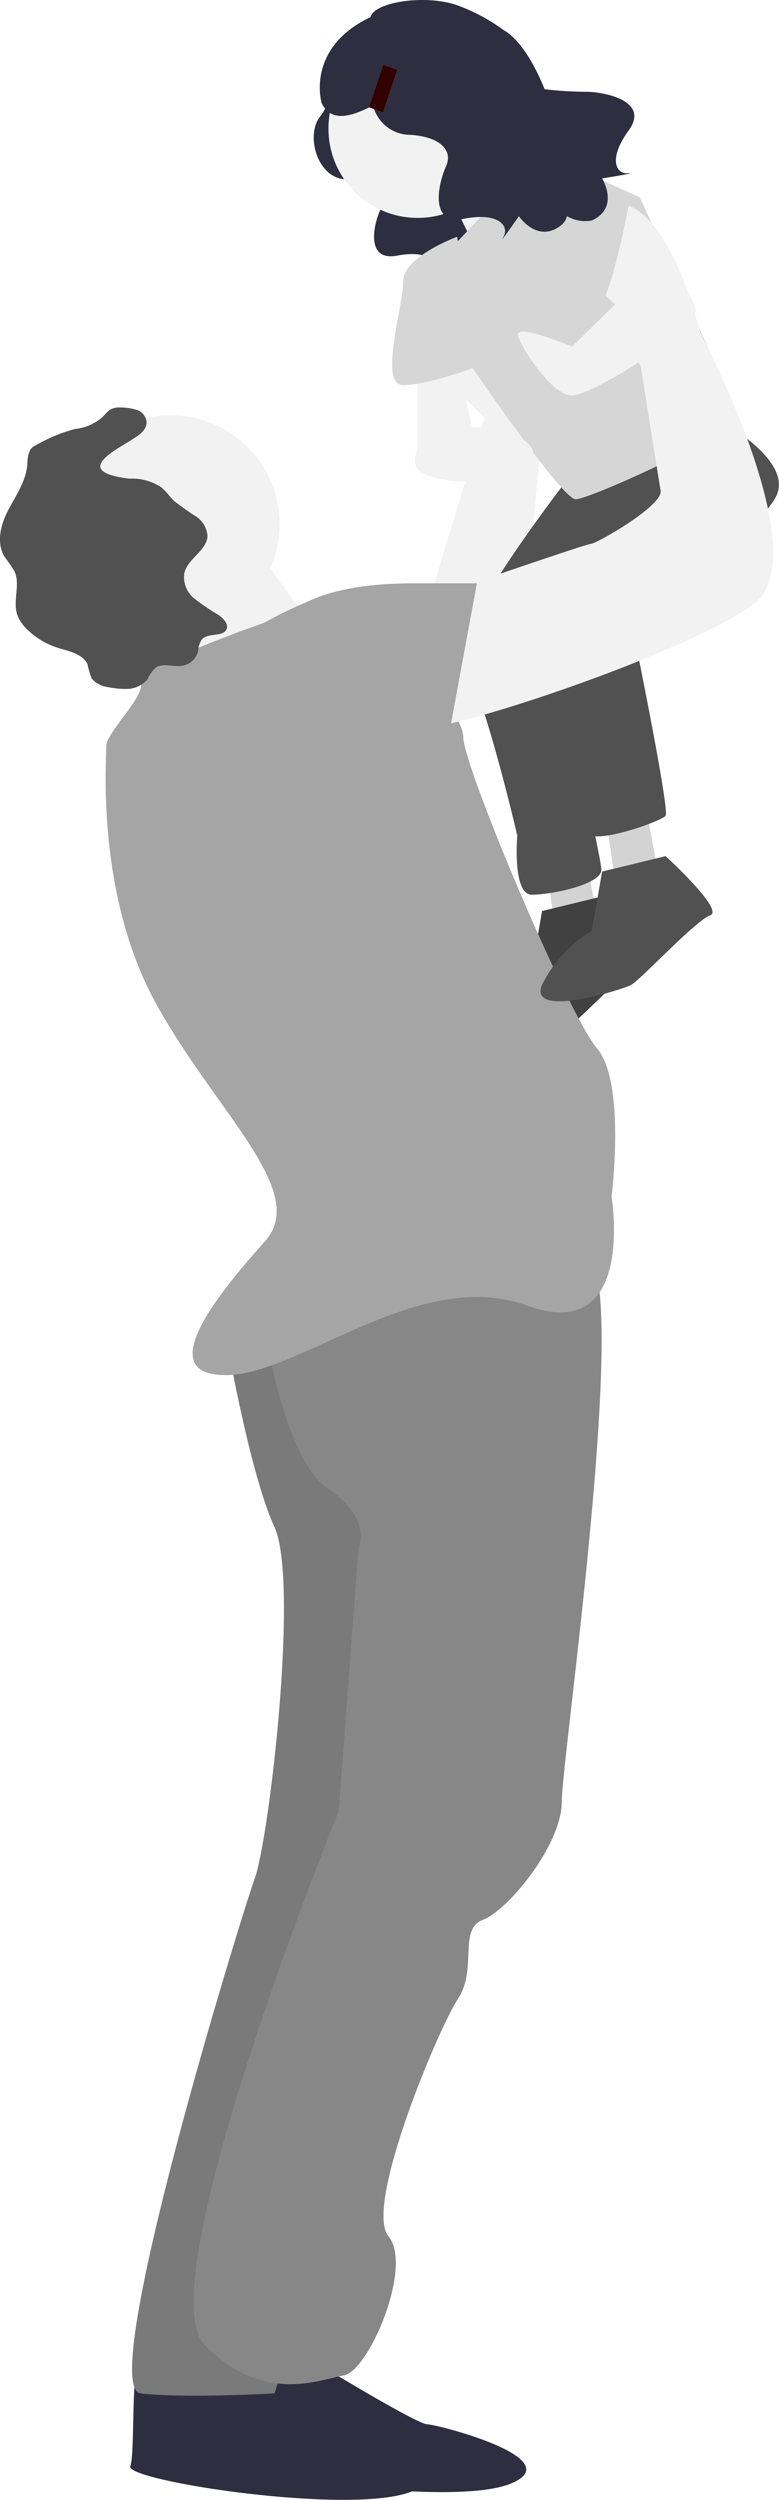 <svg xmlns="http://www.w3.org/2000/svg" viewBox="0 0 90.81 291.41"><defs><style>.cls-1{fill:#3f3d56;}.cls-2{fill:#2f2e41;}.cls-3{fill:#d3d3d3;}.cls-4{fill:#f2f2f2;}.cls-5,.cls-8{isolation:isolate;}.cls-5{opacity:0.73;}.cls-6{fill:#515151;}.cls-7{fill:#878787;}.cls-8{opacity:0.1;}.cls-9{fill:#a5a5a5;}.cls-10{fill:#d6d6d6;}.cls-11{fill:#300;}</style></defs><g id="Layer_2" data-name="Layer 2"><g id="Layer_1-2" data-name="Layer 1"><polygon class="cls-1" points="67.09 12.3 52.39 12.3 52.39 25.6 68.39 25.6 68.39 12.3 67.09 12.3"/><path class="cls-2" d="M38,10.2s1,1.2-.7,3.4-.3,7.2,3,7.3,5,1.5,4.1,3.4-1.8,6.2,1.9,5.5,4.8.8,4.1,1.9A26.59,26.59,0,0,0,52,29.5s2,3,4.5.9S60,9.2,54.89,8.8,38,10.2,38,10.2Z"/><polygon class="cls-3" points="63.69 101.2 64.89 109.3 70.09 109.3 68.29 100 63.69 101.2"/><path class="cls-4" d="M70.59,104.4s6.9,6.3,5.2,6.9-8.1,7.5-9.2,8.1-12.1,4-10.4,0a15.32,15.32,0,0,1,5.8-6.3l1.2-6.9Z"/><path class="cls-5" d="M70.59,104.4s6.9,6.3,5.2,6.9-8.1,7.5-9.2,8.1-12.1,4-10.4,0a15.32,15.32,0,0,1,5.8-6.3l1.2-6.9Z"/><polygon class="cls-3" points="70.59 95.1 71.79 103.2 76.99 103.2 75.29 94 70.59 95.1"/><path class="cls-4" d="M48.89,73.7l7.6-25s-12.7-11.5-4-15,11,13.8,11,13.8l-2.9,30H49.09Z"/><path class="cls-6" d="M66.59,55.3S51.69,74.4,54,77.3s6.3,20.1,6.3,20.1-.6,6.9,1.7,6.9,8.1-1.2,8.1-2.9-5.2-23.7-5.2-23.7l15-19.6Z"/><path class="cls-6" d="M67.79,56.5l15-8.1s10.4,5.2,7.5,9.8-16.2,16.7-16.2,16.7,4,19.6,3.5,20.2-6.9,2.9-8.7,2.3-11-23.1-8.7-24.2S70,59.9,70,59.9Z"/><path class="cls-2" d="M26.79,277.2s10.4,6.3,11.5,6.3,16.7,4,9.8,6.9-33.5-1.2-32.9-2.9,0-12.1,1.2-12.1S26.79,277.2,26.79,277.2Z"/><path class="cls-2" d="M38.29,276.3s10.4,6.3,11.5,6.3,16.7,4,9.8,6.9-33.5-1.2-32.9-2.9,0-12.1,1.2-12.1S38.29,276.3,38.29,276.3Z"/><path class="cls-7" d="M26.39,156s2.7,15.7,5.6,22-.6,36.3-2.3,41-18.5,59.4-13.3,60S32,279,32,279l16.7-52.5-2.9-70.4Z"/><path class="cls-8" d="M26.39,156s2.7,15.7,5.6,22-.6,36.3-2.3,41-18.5,59.4-13.3,60S32,279,32,279l16.7-52.5-2.9-70.4Z"/><path class="cls-7" d="M30.79,154.6s2.3,15.6,7.5,19,3.5,6.9,3.5,6.9l-2.3,30.6S17,266.5,23.89,273.4s13.3,4,16.2,3.5,8.1-12.7,5.2-16.2,5.8-24.2,8.1-27.7,0-8.1,2.9-9.2,9.2-8.7,9.2-13.8,8.1-60.6,2.9-64-38.5,7.1-38.5,7.1Z"/><circle class="cls-4" cx="19.89" cy="61.1" r="12.7"/><circle class="cls-4" cx="48.69" cy="15" r="10.4"/><path class="cls-4" d="M28.49,61.1s6.9,12.7,10.4,12.7-13.8,13.3-13.8,13.3-5.8-16.7-6.9-17.3S28.49,61.1,28.49,61.1Z"/><path class="cls-9" d="M30.79,72.6s-15,5.2-14.4,6.9-4,5.8-4,7.5-1.2,17.3,5.8,30,17.9,21.9,12.7,27.7-13.3,15.6-4.6,15.6,22.5-12.7,35.2-8.1,9.8-12.7,9.8-12.7,1.7-13.3-1.7-17.3S54,89.3,54,85.9s-11.5-16.7-14.4-16.7S30.79,72.6,30.79,72.6Z"/><path class="cls-4" d="M51.59,21.3s4.7,8.9,4.9,10.5,8.3-10.5,8.3-10.5L55.59,15Z"/><path class="cls-10" d="M53.29,28.2l9.8-10.4L74.59,23S85.39,46.7,86,48.4s-17.2,9.8-18.9,9.8-13.8-17.9-13.8-17.9S50.39,31.7,53.29,28.2Z"/><polygon class="cls-4" points="48.69 42.1 48.69 52.5 55.59 52.5 53.39 42.1 48.69 42.1"/><path class="cls-4" d="M52.69,49.9a4.5,4.5,0,0,0-4.1,2.7c-.5,1.2-.3,2.5,1.8,3,4.6,1.2,5.2,0,5.2,0s8-1.2,6.3-3.5-6.3-2.3-6.3-2.3h-2.9Z"/><path class="cls-6" d="M77.59,99.8s6.9,6.3,5.2,6.9-8.1,7.5-9.2,8.1-12.1,4-10.4,0a15.32,15.32,0,0,1,5.8-6.3l1.2-6.9Z"/><path class="cls-6" d="M15.29,51.3c.8-.5,1.7-1,1.8-2A1.63,1.63,0,0,0,16,47.8a6.45,6.45,0,0,0-2-.3,2.2,2.2,0,0,0-.8.1c-.7.2-1,.9-1.6,1.3A5.7,5.7,0,0,1,8.79,50a18.59,18.59,0,0,0-4.6,1.9,1.34,1.34,0,0,0-.7.6,4,4,0,0,0-.3,1.5c-.1,2-1.3,3.7-2.2,5.4S-.51,63.3.59,65a15.26,15.26,0,0,1,1.1,1.6c.7,1.5-.2,3.4.3,5a4.52,4.52,0,0,0,1.1,1.7,9,9,0,0,0,3.6,2.2c1.3.4,2.9.7,3.5,1.9a10.93,10.93,0,0,0,.5,1.7,3,3,0,0,0,1.9,1,10.14,10.14,0,0,0,2.5.2,3.33,3.33,0,0,0,2.1-1.1,3.81,3.81,0,0,1,.9-1.3c.8-.7,2.1-.1,3.2-.3a2.25,2.25,0,0,0,1.8-1.7,2.84,2.84,0,0,1,.4-1.3c.7-.9,2.4-.3,2.9-1.2.3-.6-.3-1.3-.9-1.7a27.5,27.5,0,0,1-2.8-1.9,3.19,3.19,0,0,1-1.2-3c.4-1.7,2.6-2.6,2.7-4.3a3,3,0,0,0-1.5-2.4c-.8-.5-1.6-1.1-2.4-1.7-.5-.5-.9-1.1-1.5-1.6a6.09,6.09,0,0,0-3.7-1c-.7-.1-3.5-.4-3.4-1.5S14.59,51.8,15.29,51.3Z"/><path class="cls-10" d="M53.29,27.6S47,29.9,47,32.8s-2.9,12.1,0,12.1,8.7-2.2,8.7-2.2Z"/><path class="cls-4" d="M51.59,69.2s16.7-5.8,17.3-5.8,8.7-4.6,8.1-6.3l-2.3-14.4s-9.2-19-2.9-19,9.8,15,9.8,15,13.8,26,6.3,31.7-38.7,16.2-40.4,14.4S51.59,69.2,51.59,69.2Z"/><path class="cls-4" d="M67.79,31.7l3.9,3.8-5,4.9s-6.9-2.9-6.3-1.2,4,6.9,6.3,6.9,14.3-7.5,14.4-9.8-7.4-10.4-9.2-11S67.79,31.7,67.79,31.7Z"/><path class="cls-10" d="M60.39,27.7s8.5,7.5,9.6,7.5S73.29,24,73.29,24s-6.8-4.5-9.4-3.2S60.39,27.7,60.39,27.7Z"/><path class="cls-9" d="M30.79,76.1s0-8.1,17.3-8.1h7.5l-3.5,19-11.5,3.5Z"/><path class="cls-2" d="M68.59,10.7a43.61,43.61,0,0,1-5.1-.3c-1.3-3.2-3-5.9-4.8-6.9A21.16,21.16,0,0,0,53.79.8C50-.8,43.59.2,43.19,2c-7.6,3.6-5.7,10-5.7,10,1.2,2.5,3.8,1.4,6,.3a4.48,4.48,0,0,0,3.9,3.4c3.7.1,5.5,1.7,4.6,3.7s-2,6.9,2.1,6.1,5.3.9,4.6,2.1,1.8-2.4,1.8-2.4,2.2,3.3,5,1a2.07,2.07,0,0,0,.6-1,4.22,4.22,0,0,0,2.9.5c3.3-1.5,1.2-4.9,1.2-4.9s4.4-.7,3-.6-2.3-1.7.1-5S70.89,10.8,68.59,10.7Z"/><rect class="cls-11" x="42.06" y="9.47" width="5.2" height="1.7" transform="translate(20.77 49.44) rotate(-71.59)"/></g></g></svg>